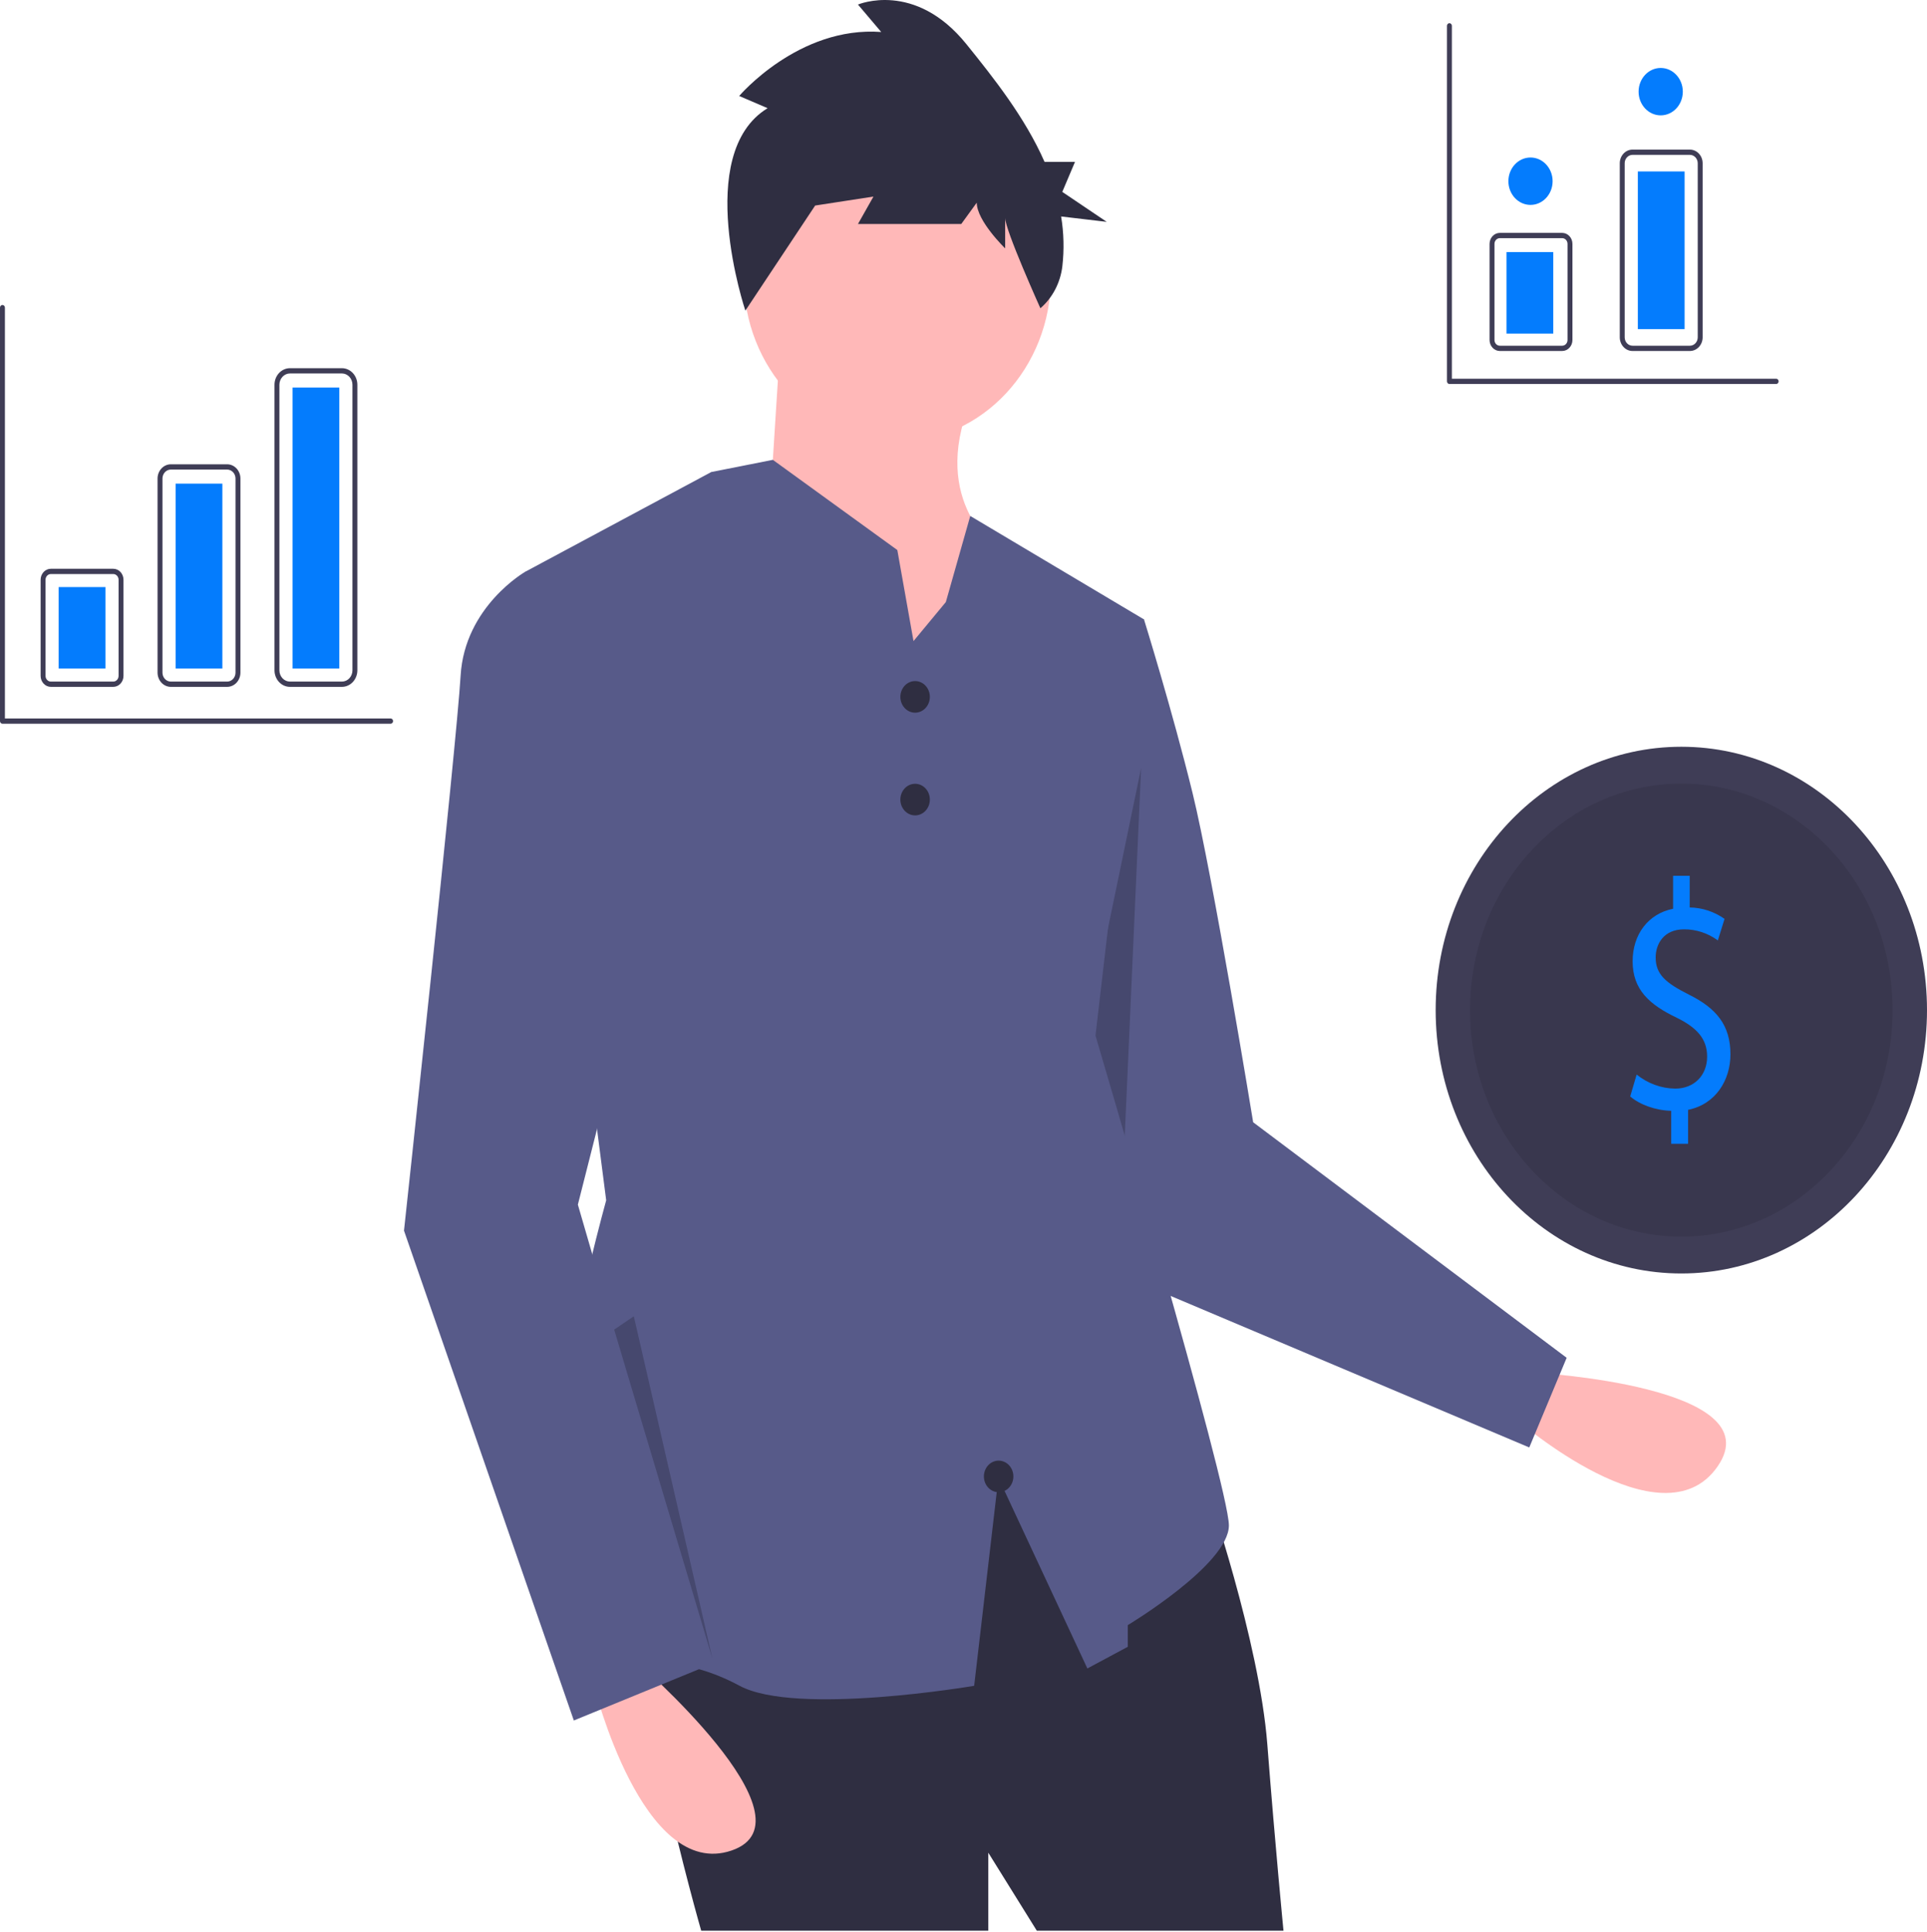 <svg width="412" height="413" viewBox="0 0 412 413" fill="none" xmlns="http://www.w3.org/2000/svg">
<g clip-path="url(#clip0_588_65)">
<path d="M328.143 293.431C328.143 293.431 379.113 296.256 367.241 313.453C355.369 330.651 324.174 303.365 324.174 303.365L328.143 293.431Z" fill="#FFB8B8"/>
<path d="M234.214 129.625L244.589 132.405C244.589 132.405 250.641 151.865 254.963 169.471C259.286 187.078 267.932 239.897 267.932 239.897L334.958 290.245L326.964 309.413L237.673 271.694L217.788 188.004L234.214 129.625Z" fill="#575A89"/>
<path opacity="0.2" d="M243.976 164.167L240.109 250.957L248.177 276.761L224.542 258.183L243.976 164.167Z" fill="black"/>
<path d="M257.99 318.2C257.99 318.2 269.229 350.633 270.958 372.872C272.687 395.112 274.416 412.718 274.416 412.718H221.678L211.304 396.039V412.718H149.92C149.92 412.718 132.629 352.486 139.546 345.073C146.462 337.659 212.168 306.153 212.168 306.153L257.99 318.2Z" fill="#2F2E41"/>
<path d="M191.851 94.412C209.995 94.412 224.704 78.647 224.704 59.199C224.704 39.752 209.995 23.986 191.851 23.986C173.707 23.986 158.998 39.752 158.998 59.199C158.998 78.647 173.707 94.412 191.851 94.412Z" fill="#FFB8B8"/>
<path d="M166.779 74.026L164.186 114.799L197.039 162.058L213.465 117.578C213.465 117.578 198.768 107.385 207.413 86.072L166.779 74.026Z" fill="#FFB8B8"/>
<path d="M262.743 326.075C262.743 334.419 241.129 347.39 241.129 347.39V352.023L232.483 356.656L213.464 315.886L208.28 360.36C208.28 360.36 170.237 366.852 158.135 360.36C146.028 353.875 139.978 356.656 122.687 350.171C105.396 343.685 129.604 256.577 129.604 256.577L112.313 122.212L150.089 101.967L152.079 100.898L157.274 99.873L165.237 98.297L191.851 117.579L193.994 129.626L195.312 137.041L202.224 128.697L207.445 110.294L244.59 132.407L234.217 221.363C234.217 221.363 262.743 317.738 262.743 326.075Z" fill="#575A89"/>
<path d="M135.655 354.802C135.655 354.802 175.425 389.089 156.405 395.575C137.384 402.062 127.01 360.362 127.01 360.362L135.655 354.802Z" fill="#FFB8B8"/>
<path d="M120.958 124.065L112.312 122.212C112.312 122.212 99.344 129.625 98.479 144.452C97.615 159.278 86.376 263.064 86.376 263.064L122.687 367.776L152.082 355.729L123.551 257.504L145.165 172.251L120.958 124.065Z" fill="#575A89"/>
<path d="M195.653 152.344C197.394 152.344 198.805 150.831 198.805 148.966C198.805 147.1 197.394 145.588 195.653 145.588C193.913 145.588 192.502 147.1 192.502 148.966C192.502 150.831 193.913 152.344 195.653 152.344Z" fill="#2F2E41"/>
<path d="M195.653 174.3C197.394 174.3 198.805 172.788 198.805 170.922C198.805 169.056 197.394 167.544 195.653 167.544C193.913 167.544 192.502 169.056 192.502 170.922C192.502 172.788 193.913 174.3 195.653 174.3Z" fill="#2F2E41"/>
<path d="M213.512 318.984C215.252 318.984 216.663 317.471 216.663 315.606C216.663 313.74 215.252 312.228 213.512 312.228C211.771 312.228 210.36 313.74 210.36 315.606C210.36 317.471 211.771 318.984 213.512 318.984Z" fill="#2F2E41"/>
<path d="M164.114 23.125L158.041 20.519C158.041 20.519 170.739 5.535 188.406 6.838L183.437 0.975C183.437 0.975 195.583 -4.237 206.625 9.444C212.43 16.636 219.146 25.09 223.333 34.613H229.836L227.122 41.019L236.623 47.425L226.871 46.274C227.452 49.782 227.541 53.364 227.136 56.9C226.717 60.438 225.033 63.663 222.439 65.894C222.439 65.894 214.907 49.185 214.907 46.579V53.094C214.907 53.094 208.834 47.23 208.834 43.321L205.521 47.882H183.437L186.75 42.018L174.052 43.973L179.021 36.806L159.36 66.399C159.36 66.399 148.103 32.898 164.114 23.125Z" fill="#2F2E41"/>
<path d="M359.476 272.222C388.484 272.222 412 247.017 412 215.925C412 184.833 388.484 159.628 359.476 159.628C330.467 159.628 306.951 184.833 306.951 215.925C306.951 247.017 330.467 272.222 359.476 272.222Z" fill="#3F3D56"/>
<path opacity="0.1" d="M359.476 264.341C384.423 264.341 404.647 242.664 404.647 215.925C404.647 189.186 384.423 167.51 359.476 167.51C334.528 167.51 314.305 189.186 314.305 215.925C314.305 242.664 334.528 264.341 359.476 264.341Z" fill="black"/>
<path d="M357.311 244.495V237.448C353.988 237.379 350.55 236.122 348.544 234.378L349.92 229.704C352.303 231.618 355.193 232.669 358.171 232.703C362.239 232.703 364.99 229.843 364.99 225.866C364.99 222.029 362.755 219.657 358.515 217.563C352.67 214.773 349.06 211.563 349.06 205.493C349.06 199.702 352.441 195.307 357.712 194.26V187.214H361.265V193.981C363.914 194.02 366.498 194.867 368.714 196.423L367.281 201.028C365.156 199.469 362.637 198.641 360.062 198.656C355.65 198.656 353.988 201.865 353.988 204.656C353.988 208.284 356.108 210.098 361.093 212.61C366.995 215.54 369.975 219.168 369.975 225.378C369.975 230.889 366.823 236.053 360.921 237.238V244.495H357.311Z" fill="#047CFD"/>
<path opacity="0.2" d="M131.313 284.228L152.321 354.561L135.513 281.375L131.313 284.228Z" fill="black"/>
<path d="M24.21 146.825H10.876C10.295 146.824 9.738 146.576 9.327 146.136C8.916 145.696 8.685 145.098 8.684 144.475V123.931C8.685 123.308 8.916 122.711 9.327 122.27C9.738 121.83 10.295 121.582 10.876 121.581H24.21C24.791 121.582 25.349 121.83 25.76 122.27C26.171 122.711 26.402 123.308 26.402 123.931V144.475C26.402 145.098 26.171 145.696 25.76 146.136C25.349 146.576 24.791 146.824 24.21 146.825ZM10.876 122.707C10.573 122.708 10.283 122.837 10.069 123.066C9.855 123.295 9.735 123.606 9.735 123.931V144.475C9.735 144.8 9.855 145.111 10.069 145.34C10.283 145.57 10.573 145.699 10.876 145.699H24.21C24.513 145.699 24.803 145.57 25.017 145.34C25.231 145.111 25.352 144.8 25.352 144.475V123.931C25.352 123.606 25.231 123.295 25.017 123.066C24.803 122.837 24.513 122.708 24.21 122.707H10.876Z" fill="#3F3D56"/>
<path d="M48.566 146.825H36.524C35.771 146.824 35.05 146.503 34.518 145.933C33.986 145.363 33.686 144.589 33.685 143.783V102.292C33.686 101.486 33.986 100.712 34.518 100.142C35.05 99.572 35.771 99.251 36.524 99.25H48.566C49.318 99.251 50.039 99.572 50.572 100.142C51.104 100.712 51.403 101.486 51.404 102.292V143.783C51.403 144.589 51.104 145.363 50.572 145.933C50.039 146.503 49.318 146.824 48.566 146.825ZM36.524 100.376C36.05 100.376 35.595 100.579 35.26 100.938C34.925 101.297 34.737 101.784 34.736 102.292V143.783C34.737 144.291 34.925 144.778 35.26 145.137C35.595 145.496 36.05 145.698 36.524 145.699H48.566C49.039 145.698 49.494 145.496 49.829 145.137C50.164 144.778 50.353 144.291 50.353 143.783V102.292C50.353 101.784 50.164 101.297 49.829 100.938C49.494 100.579 49.039 100.377 48.566 100.376L36.524 100.376Z" fill="#3F3D56"/>
<path d="M73.103 146.825H61.991C61.115 146.824 60.275 146.451 59.656 145.787C59.037 145.123 58.688 144.223 58.688 143.284V82.246C58.688 81.307 59.037 80.407 59.656 79.743C60.275 79.08 61.115 78.706 61.991 78.705H73.103C73.978 78.706 74.818 79.08 75.437 79.743C76.056 80.407 76.405 81.307 76.406 82.246V143.284C76.405 144.223 76.056 145.123 75.437 145.787C74.818 146.451 73.978 146.824 73.103 146.825ZM61.991 79.831C61.394 79.832 60.821 80.087 60.399 80.539C59.976 80.992 59.739 81.606 59.738 82.246V143.284C59.739 143.925 59.976 144.538 60.399 144.991C60.821 145.444 61.394 145.698 61.991 145.699H73.103C73.7 145.698 74.272 145.444 74.695 144.991C75.117 144.538 75.355 143.925 75.355 143.284V82.246C75.355 81.606 75.117 80.992 74.695 80.539C74.272 80.087 73.7 79.832 73.103 79.831H61.991Z" fill="#3F3D56"/>
<path d="M22.544 125.494H12.543V142.912H22.544V125.494Z" fill="#047CFD"/>
<path d="M47.545 103.386H37.544V142.912H47.545V103.386Z" fill="#047CFD"/>
<path d="M72.546 82.841H62.546V142.912H72.546V82.841Z" fill="#047CFD"/>
<path d="M379.751 82.083H309.894C309.825 82.083 309.757 82.069 309.693 82.04C309.629 82.012 309.571 81.971 309.522 81.918C309.474 81.866 309.435 81.804 309.409 81.736C309.382 81.667 309.369 81.594 309.369 81.52V5.519C309.369 5.37 309.424 5.227 309.522 5.121C309.621 5.015 309.755 4.956 309.894 4.956C310.033 4.956 310.167 5.015 310.265 5.121C310.364 5.227 310.419 5.37 310.419 5.519V80.957H379.751C379.891 80.957 380.024 81.017 380.123 81.122C380.221 81.228 380.277 81.371 380.277 81.52C380.277 81.67 380.221 81.813 380.123 81.918C380.024 82.024 379.891 82.083 379.751 82.083Z" fill="#3F3D56"/>
<path d="M83.514 154.707H0.525C0.456 154.707 0.388 154.692 0.324 154.664C0.26 154.636 0.203 154.594 0.154 154.542C0.105 154.489 0.066 154.427 0.04 154.359C0.014 154.291 -1.79243e-05 154.218 1.77648e-08 154.144V65.757C1.77648e-08 65.608 0.055 65.465 0.154 65.359C0.252 65.253 0.386 65.194 0.525 65.194C0.665 65.194 0.798 65.253 0.897 65.359C0.995 65.465 1.05 65.608 1.05 65.757V153.581H83.514C83.653 153.581 83.787 153.64 83.885 153.746C83.984 153.851 84.039 153.994 84.039 154.144C84.039 154.293 83.984 154.436 83.885 154.542C83.787 154.647 83.653 154.707 83.514 154.707Z" fill="#3F3D56"/>
<path d="M334.002 75.028H320.667C320.086 75.027 319.529 74.779 319.118 74.339C318.707 73.898 318.476 73.301 318.475 72.678V52.133C318.476 51.511 318.707 50.913 319.118 50.473C319.529 50.032 320.086 49.785 320.667 49.784H334.002C334.583 49.785 335.14 50.032 335.551 50.473C335.962 50.913 336.193 51.511 336.193 52.133V72.678C336.193 73.301 335.962 73.898 335.551 74.338C335.14 74.779 334.583 75.027 334.002 75.028ZM320.667 50.91C320.365 50.91 320.075 51.039 319.86 51.269C319.646 51.498 319.526 51.809 319.526 52.133V72.678C319.526 73.002 319.646 73.314 319.86 73.543C320.075 73.772 320.365 73.901 320.667 73.902H334.002C334.304 73.901 334.594 73.772 334.808 73.543C335.022 73.313 335.143 73.002 335.143 72.678V52.133C335.143 51.809 335.022 51.498 334.808 51.269C334.594 51.039 334.304 50.91 334.002 50.91H320.667Z" fill="#3F3D56"/>
<path d="M361.309 75.028H349.036C348.314 75.027 347.622 74.719 347.111 74.172C346.601 73.625 346.314 72.883 346.313 72.109V34.897C346.314 34.123 346.601 33.382 347.111 32.834C347.622 32.287 348.314 31.98 349.036 31.979H361.309C362.03 31.98 362.722 32.287 363.233 32.834C363.743 33.382 364.03 34.123 364.031 34.897V72.109C364.03 72.883 363.743 73.625 363.233 74.172C362.722 74.719 362.03 75.027 361.309 75.028ZM349.036 33.105C348.592 33.105 348.167 33.294 347.854 33.63C347.54 33.966 347.364 34.422 347.363 34.897V72.109C347.364 72.584 347.54 73.04 347.854 73.376C348.167 73.712 348.592 73.901 349.036 73.902H361.309C361.752 73.901 362.177 73.712 362.49 73.376C362.804 73.04 362.98 72.584 362.981 72.109V34.897C362.98 34.422 362.804 33.966 362.49 33.63C362.177 33.294 361.752 33.105 361.309 33.105H349.036Z" fill="#3F3D56"/>
<path d="M332.095 53.892H322.094V71.31H332.095V53.892Z" fill="#047CFD"/>
<path d="M360.173 36.652H350.172V70.354H360.173V36.652Z" fill="#047CFD"/>
<path d="M327.227 43.801C329.837 43.801 331.954 41.533 331.954 38.734C331.954 35.936 329.837 33.668 327.227 33.668C324.616 33.668 322.5 35.936 322.5 38.734C322.5 41.533 324.616 43.801 327.227 43.801Z" fill="#047CFD"/>
<path d="M355.065 24.66C357.675 24.66 359.792 22.392 359.792 19.593C359.792 16.795 357.675 14.527 355.065 14.527C352.454 14.527 350.337 16.795 350.337 19.593C350.337 22.392 352.454 24.66 355.065 24.66Z" fill="#047CFD"/>
</g>
<defs>
<clipPath id="clip0_588_65">
<rect width="412" height="413" fill="white"/>
</clipPath>
</defs>
</svg>
